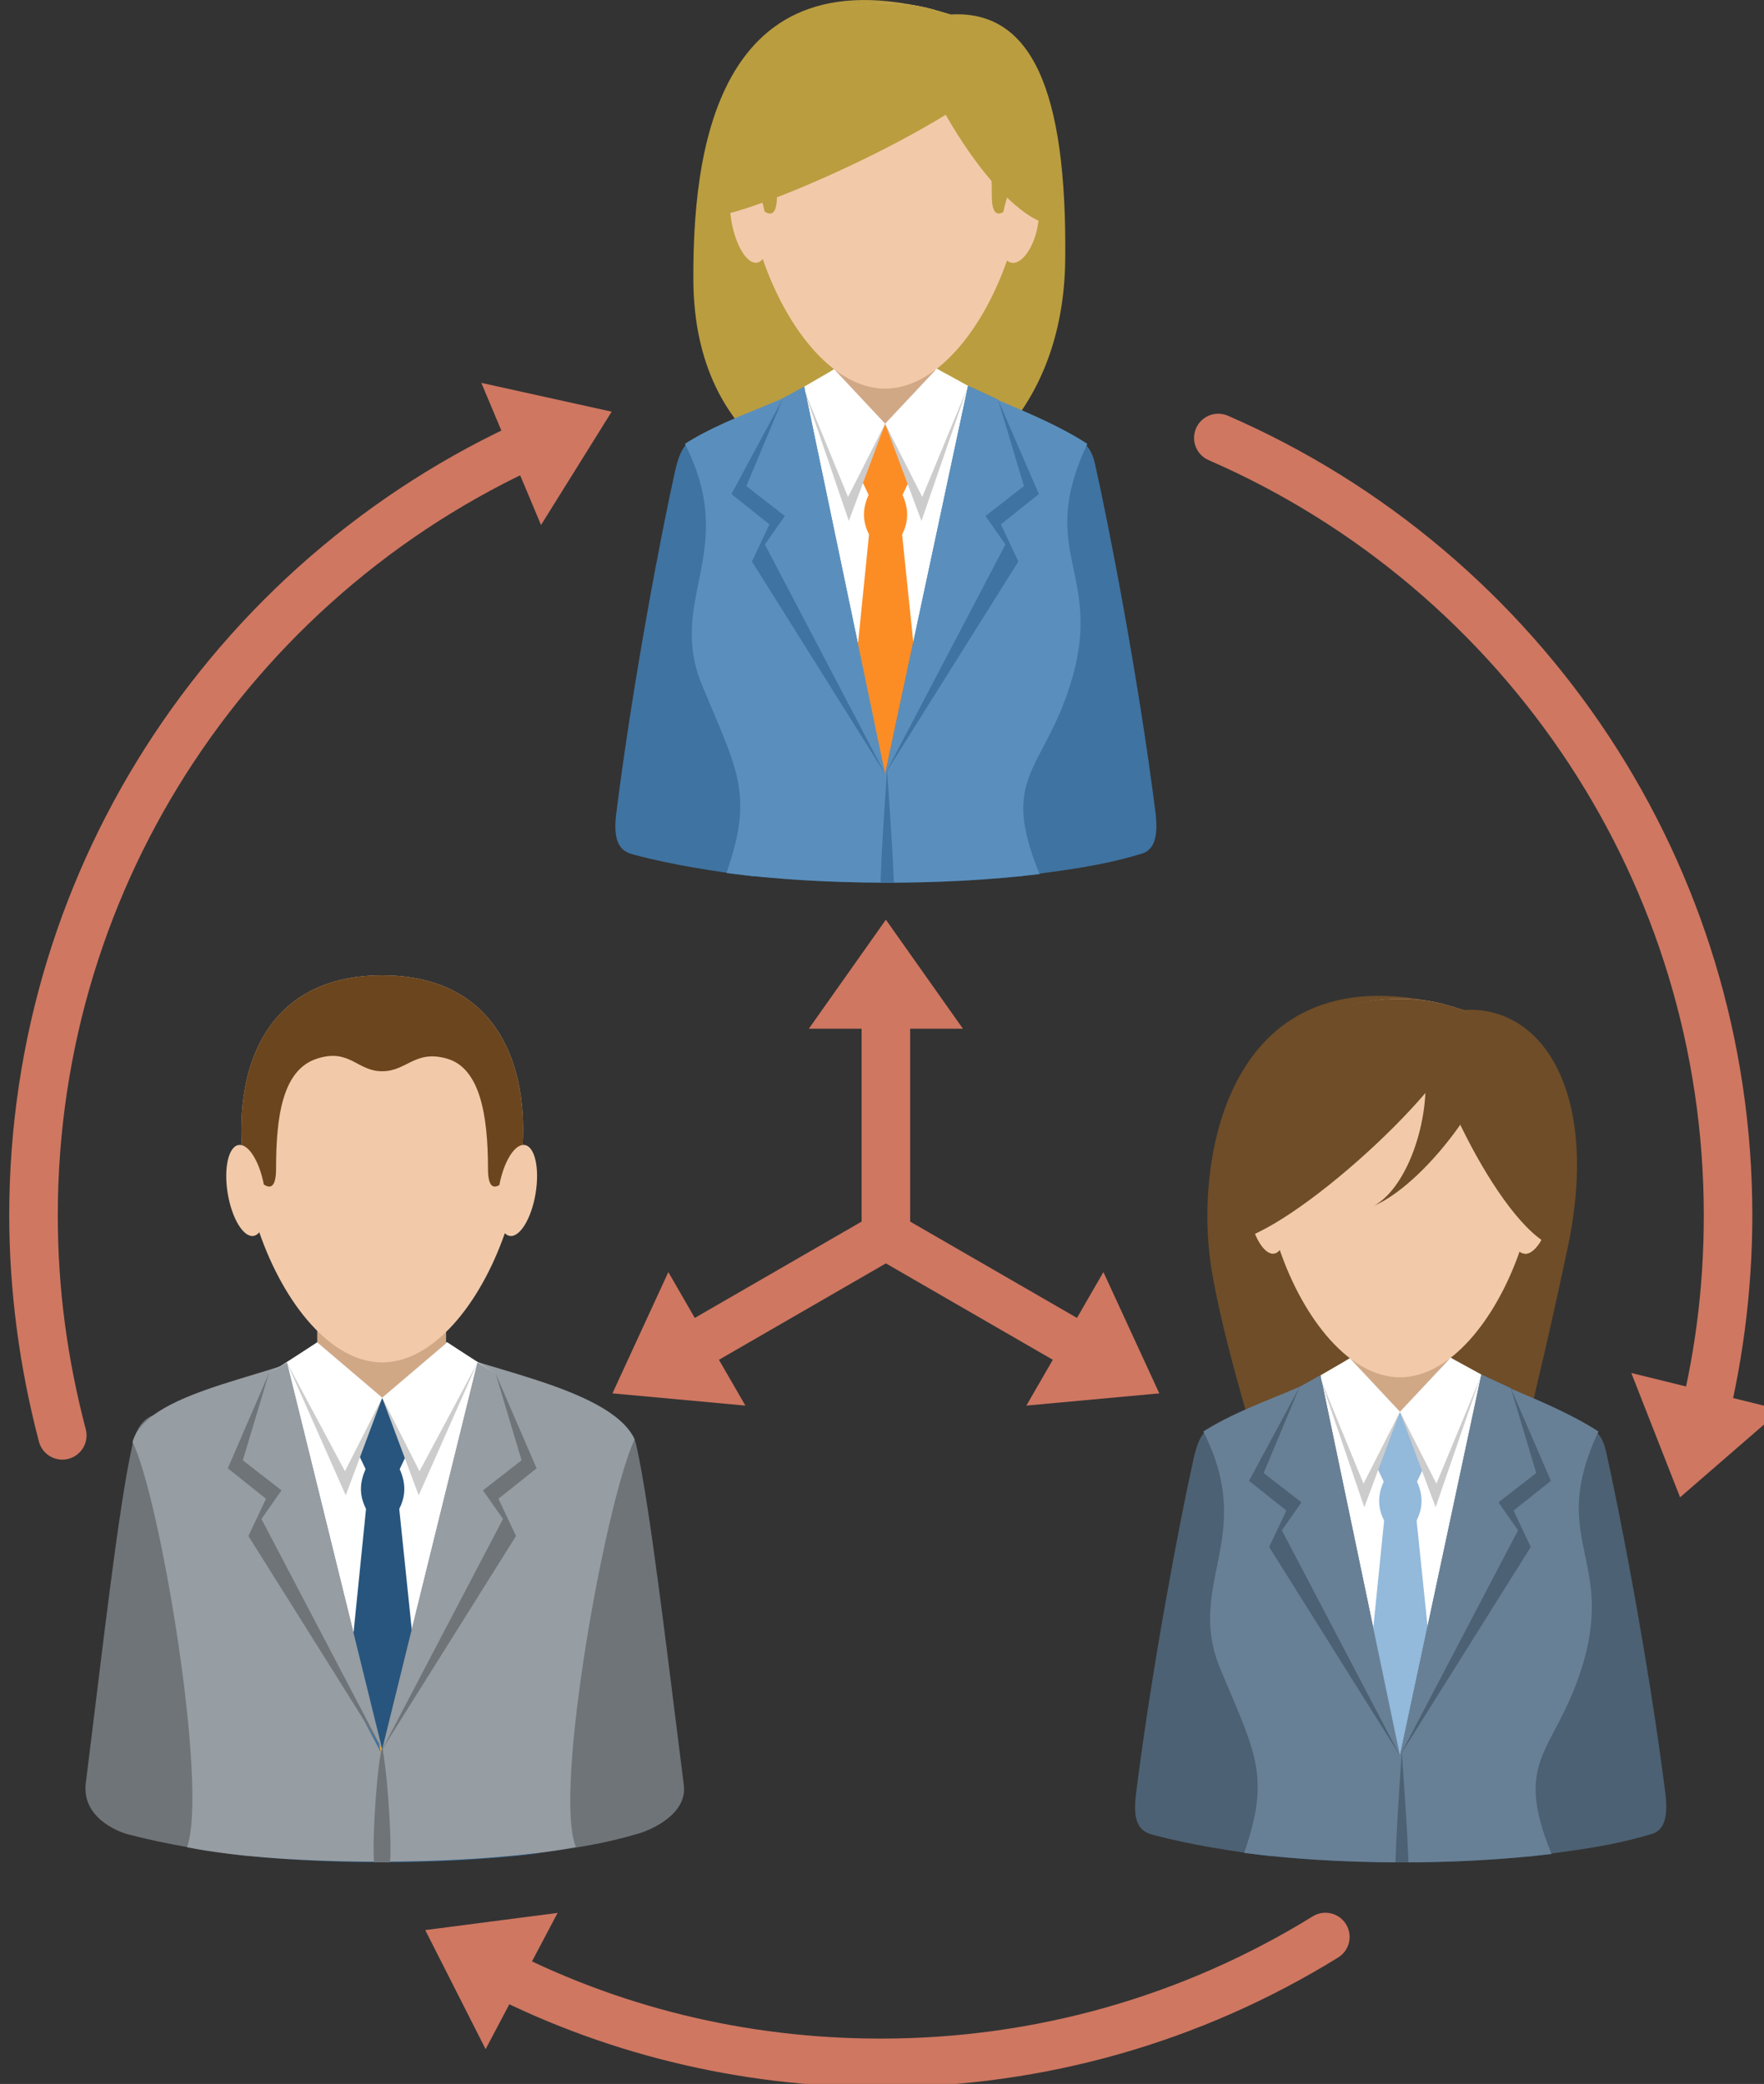 <?xml version="1.0" encoding="iso-8859-1"?>
<!-- Generator: Adobe Illustrator 17.0.0, SVG Export Plug-In . SVG Version: 6.00 Build 0)  -->
<!DOCTYPE svg PUBLIC "-//W3C//DTD SVG 1.1//EN" "http://www.w3.org/Graphics/SVG/1.1/DTD/svg11.dtd">
<svg version="1.1" id="Objects" xmlns="http://www.w3.org/2000/svg" xmlns:xlink="http://www.w3.org/1999/xlink" x="0px" y="0px"
	 width="160.215px" height="189.243px" viewBox="0 0 160.215 189.243" style="enable-background:new 0 0 160.215 189.243;"
	 xml:space="preserve">
<rect x="0" y="0" width="160.215" height="189.243" fill="#333333" stroke="none"/>
<g>
	<g>
		<path style="fill-rule:evenodd;clip-rule:evenodd;fill:#3F73A1;" d="M88.966,42.635c5.598-1.336,9.472-5.03,10.49-0.501
			c1.21,5.386,3.922,19.239,5.489,31.637c0.338,2.676-0.388,3.49-1.241,3.749c-3.813,1.155-7.088,1.514-11.31,2.083L88.95,42.659
			C88.95,42.648,88.959,42.636,88.966,42.635z"/>
		<path style="fill-rule:evenodd;clip-rule:evenodd;fill:#BA9D3F;" d="M96.749,23.568C96.582,39.003,85.582,45.124,80.38,45.124
			c-5.202,0-17.349-4.058-17.405-19.736c-0.038-10.54,1.555-30.711,23.384-24.076C93.677,0.907,96.916,8.134,96.749,23.568z"/>
		<path style="fill-rule:evenodd;clip-rule:evenodd;fill:#3F73A1;" d="M71.963,42.635c-7.071-1.688-9.424-5.38-10.658,0.174
			c-1.293,5.814-3.84,19.161-5.334,31.059c-0.385,3.049,0.658,3.504,1.685,3.771c3.661,0.95,6.816,1.417,10.878,1.965l3.443-36.944
			C71.979,42.648,71.97,42.635,71.963,42.635z"/>
		<path style="fill-rule:evenodd;clip-rule:evenodd;fill:#27557D;" d="M66.452,78.881l-0.184,0.434
			c8.711,1.103,19.425,1.121,28.162,0.059c-0.08-0.177-0.159-0.341-0.235-0.492H66.452z"/>
		<path style="fill-rule:evenodd;clip-rule:evenodd;fill:#5A8FBD;" d="M65.982,79.277c2.473-7.13,1.044-9.229-2.197-17
			c-3.302-7.924,3.401-12.163-1.581-21.971c4.415-2.831,10.119-3.977,13.554-6.775c1.628,1.433,2.789,1.76,4.636,1.76
			c1.847,0,3.067-0.375,4.694-1.808c2.541,2.069,9.05,3.812,13.669,6.823c-4.75,10.066,1.685,11.724-1.583,21.971
			c-2.495,7.823-6.384,8.257-2.755,17.097C85.587,80.447,74.74,80.415,65.982,79.277z"/>
		<polygon style="fill-rule:evenodd;clip-rule:evenodd;fill:#FFFFFF;" points="71.694,35.896 71.282,46.86 80.459,70.155 
			89.505,46.86 88.943,35.595 85.089,33.482 75.758,33.531 		"/>
		<rect x="75.76" y="29.701" style="fill-rule:evenodd;clip-rule:evenodd;fill:#D1A886;" width="9.166" height="9.495"/>
		<path style="fill-rule:evenodd;clip-rule:evenodd;fill:#F2CAA9;" d="M80.393,35.291c4.593,0,8.846-5.252,11.087-11.686
			c0.132,0.135,0.279,0.221,0.442,0.248c0.915,0.152,1.962-1.565,2.339-3.835c0.376-2.269-0.058-4.233-0.973-4.384
			c-0.063-0.011-0.13-0.012-0.195-0.004c0.448-7.973-2.857-15.339-12.7-15.339c-9.851,0-13.153,7.377-12.699,15.357
			c-0.101-0.025-0.199-0.031-0.299-0.015c-0.913,0.151-1.349,2.115-0.973,4.384c0.377,2.27,1.424,3.987,2.338,3.835
			c0.194-0.032,0.367-0.146,0.516-0.33C71.511,29.994,75.78,35.291,80.393,35.291z"/>
		<path style="fill-rule:evenodd;clip-rule:evenodd;fill:#FC8D25;" d="M81.914,45.065l0.639-1.35l-2.159-5.232l-2.123,5.148
			l0.678,1.434C79.936,45.065,80.925,45.065,81.914,45.065z"/>
		<polygon style="fill-rule:evenodd;clip-rule:evenodd;fill:#CCCCCC;" points="75.757,33.531 80.393,38.483 77.094,47.309 
			73.014,35.35 		"/>
		<polygon style="fill-rule:evenodd;clip-rule:evenodd;fill:#3F73A1;" points="73.045,35.111 80.393,70.278 68.294,50.986 
			69.884,47.618 66.43,44.865 71.118,36.172 		"/>
		<polygon style="fill-rule:evenodd;clip-rule:evenodd;fill:#CCCCCC;" points="85.089,33.483 80.393,38.483 83.693,47.309 
			87.831,35.302 		"/>
		<polygon style="fill-rule:evenodd;clip-rule:evenodd;fill:#FC8D25;" points="78.948,48.346 81.914,48.346 83.456,63.213 
			80.393,70.278 77.447,63.213 		"/>
		<polygon style="fill-rule:evenodd;clip-rule:evenodd;fill:#FFFFFF;" points="75.758,33.53 80.393,38.483 77.022,45.128 
			73.015,35.349 		"/>
		<polygon style="fill-rule:evenodd;clip-rule:evenodd;fill:#5A8FBD;" points="73.045,35.111 80.393,70.278 69.47,49.447 
			71.282,46.86 67.788,44.141 71.117,36.172 		"/>
		<polygon style="fill-rule:evenodd;clip-rule:evenodd;fill:#3F73A1;" points="87.922,35.036 80.393,70.278 92.493,50.986 
			90.904,47.618 94.356,44.865 90.649,36.298 		"/>
		<polygon style="fill-rule:evenodd;clip-rule:evenodd;fill:#5A8FBD;" points="87.922,35.036 80.393,70.278 91.317,49.447 
			89.505,46.86 92.998,44.141 90.649,36.298 		"/>
		<polygon style="fill-rule:evenodd;clip-rule:evenodd;fill:#FFFFFF;" points="85.089,33.481 80.393,38.483 83.764,45.128 
			87.831,35.301 		"/>
		<path style="fill-rule:evenodd;clip-rule:evenodd;fill:#FC8D25;" d="M78.948,44.82h2.966c0.663,1.374,0.611,2.576,0,3.75h-2.966
			C78.337,47.396,78.285,46.194,78.948,44.82z"/>
		<path style="fill-rule:evenodd;clip-rule:evenodd;fill:#3F73A1;" d="M79.976,80.153c0.078-2.581,0.273-5.649,0.589-10.25
			c0.314,4.602,0.524,7.671,0.619,10.251C80.781,80.156,80.379,80.155,79.976,80.153z"/>
		
			<ellipse transform="matrix(0.217 -0.976 0.976 0.217 52.549 106.38)" style="fill-rule:evenodd;clip-rule:evenodd;fill:#F2CAA9;" cx="92.574" cy="20.44" rx="3.468" ry="1.644"/>
		<path style="fill-rule:evenodd;clip-rule:evenodd;fill:#BA9D3F;" d="M93.274,15.63c0.458-7.973-2.909-15.339-12.932-15.339
			c-10.03,0-13.395,7.377-12.932,15.355c0.812,0.199,1.655,1.659,2.029,3.558c0.654,0.433,1.127,0.18,1.127-1.428
			c0-4.744,0.598-8.949,3.771-9.952c3.019-0.954,3.685,1.14,5.987,1.14c2.305,0,3.03-1.972,5.986-1.14
			c3.069,0.865,3.771,5.208,3.771,9.952c0,1.543,0.436,1.838,1.049,1.478C91.513,17.249,92.425,15.722,93.274,15.63z"/>
		<path style="fill-rule:evenodd;clip-rule:evenodd;fill:#BA9D3F;" d="M92.477,4.418C91.875,8.89,70.356,18.906,64.833,19.665
			C63.119-3.33,77.257,9.275,78.638,4.63C78.967,3.523,92.759,5.38,92.477,4.418z"/>
		<path style="fill-rule:evenodd;clip-rule:evenodd;fill:#BA9D3F;" d="M82.449,0.727c-0.358,4.499,7.033,17.565,12.27,19.477
			c1.976-16.459-2.298-15.542-5.218-16.877C88.452,2.847,81.971,1.608,82.449,0.727z"/>
	</g>
	<g>
		<path style="fill-rule:evenodd;clip-rule:evenodd;fill:#6F7478;" d="M43.249,131.248c5.652-1.348,13.522-4.546,14.55,0.024
			c1.221,5.435,2.728,18.317,4.308,30.832c0.34,2.699-3.119,4.097-3.98,4.357c-3.849,1.164-7.154,1.527-11.415,2.103l-3.477-37.292
			C43.234,131.261,43.245,131.25,43.249,131.248z"/>
		<path style="fill-rule:evenodd;clip-rule:evenodd;fill:#6F7478;" d="M26.088,131.248c-7.138-1.702-12.809-5.673-14.056-0.068
			c-1.304,5.869-2.732,18.726-4.239,30.733c-0.387,3.077,2.816,4.398,3.855,4.668c3.695,0.959,6.879,1.43,10.979,1.983l3.476-37.292
			C26.104,131.261,26.093,131.25,26.088,131.248z"/>
		<path style="fill-rule:evenodd;clip-rule:evenodd;fill:#27557D;" d="M20.525,167.835l-0.185,0.438
			c8.793,1.113,19.608,1.133,28.427,0.06c-0.081-0.179-0.16-0.345-0.237-0.497H20.525z"/>
		<path style="fill-rule:evenodd;clip-rule:evenodd;fill:#969DA3;" d="M16.993,167.746c1.949-5.624-2.501-31.952-4.961-36.794
			c1.398-4.97,14.419-6.069,17.886-8.893c1.644,1.446,2.816,1.776,4.68,1.776c1.864,0,3.096-0.377,4.739-1.824
			c2.564,2.09,16.005,3.72,18.304,8.69c-2.616,5.547-7.415,31.96-5.338,37.02C43.548,169.441,26.001,169.562,16.993,167.746z"/>
		<polygon style="fill-rule:evenodd;clip-rule:evenodd;fill:#FFFFFF;" points="25.816,124.447 25.4,135.512 34.663,159.026 
			43.795,135.512 43.226,124.142 39.338,122.009 29.919,122.058 		"/>
		<rect x="29.92" y="118.192" style="fill-rule:evenodd;clip-rule:evenodd;fill:#D1A886;" width="9.252" height="9.585"/>
		<path style="fill-rule:evenodd;clip-rule:evenodd;fill:#FCB024;" d="M36.132,133.702l0.646-1.362l-2.18-5.282l-2.144,5.196
			l0.685,1.448C34.137,133.702,35.134,133.702,36.132,133.702z"/>
		<polygon style="fill-rule:evenodd;clip-rule:evenodd;fill:#CCCCCC;" points="29.918,122.058 34.597,127.057 31.266,135.967 
			27.149,123.895 		"/>
		<polygon style="fill-rule:evenodd;clip-rule:evenodd;fill:#CCCCCC;" points="39.338,122.01 34.597,127.057 37.929,135.967 
			42.105,123.847 		"/>
		<polygon style="fill-rule:evenodd;clip-rule:evenodd;fill:#FCB024;" points="33.138,137.014 36.132,137.014 37.688,152.019 
			34.597,159.152 31.624,152.019 		"/>
		<polygon style="fill-rule:evenodd;clip-rule:evenodd;fill:#FFFFFF;" points="29.919,122.058 34.597,127.057 31.195,133.764 
			27.15,123.894 		"/>
		<polygon style="fill-rule:evenodd;clip-rule:evenodd;fill:#3F73A1;" points="27.179,123.653 34.597,159.152 23.571,138.124 
			25.4,135.512 21.874,132.768 25.234,124.724 		"/>
		<polygon style="fill-rule:evenodd;clip-rule:evenodd;fill:#3F73A1;" points="42.196,123.578 34.597,159.152 45.624,138.124 
			43.795,135.512 47.321,132.768 44.95,124.851 		"/>
		<polygon style="fill-rule:evenodd;clip-rule:evenodd;fill:#FFFFFF;" points="39.338,122.009 34.597,127.057 38.001,133.764 
			42.105,123.845 		"/>
		<path style="fill-rule:evenodd;clip-rule:evenodd;fill:#FCB024;" d="M33.138,133.454h2.993c0.669,1.388,0.617,2.6,0,3.784h-2.993
			C32.521,136.053,32.47,134.842,33.138,133.454z"/>
		<path style="fill-rule:evenodd;clip-rule:evenodd;fill:#27557D;" d="M34.177,169.119c0.079-2.605,0.275-5.702,0.594-10.346
			c0.318,4.645,0.529,7.742,0.625,10.346C34.989,169.122,34.583,169.122,34.177,169.119z"/>
		<polygon style="fill-rule:evenodd;clip-rule:evenodd;fill:#FFFFFF;" points="24.416,124.731 25.565,135.339 34.781,158.734 
			43.866,135.339 45.015,124.731 40.619,121.904 28.812,121.904 		"/>
		<rect x="28.812" y="118.106" style="fill-rule:evenodd;clip-rule:evenodd;fill:#D1A886;" width="11.704" height="9.536"/>
		<path style="fill-rule:evenodd;clip-rule:evenodd;fill:#F2CAA9;" d="M34.716,123.72c4.612,0,8.883-5.275,11.135-11.736
			c0.132,0.135,0.28,0.222,0.444,0.248c0.917,0.153,1.97-1.571,2.349-3.851c0.378-2.279-0.059-4.251-0.977-4.403
			c-0.064-0.011-0.13-0.013-0.196-0.004c0.449-8.008-2.869-15.403-12.755-15.403c-9.895,0-13.211,7.407-12.754,15.422
			c-0.102-0.026-0.201-0.031-0.3-0.015c-0.917,0.152-1.356,2.124-0.978,4.403c0.379,2.279,1.43,4.004,2.349,3.851
			c0.196-0.033,0.369-0.147,0.517-0.331C25.795,118.401,30.082,123.72,34.716,123.72z"/>
		<path style="fill-rule:evenodd;clip-rule:evenodd;fill:#6B451D;" d="M47.471,103.974c0.45-8.008-2.87-15.403-12.756-15.403
			c-9.895,0-13.212,7.407-12.756,15.421c0.801,0.199,1.634,1.665,2.002,3.572c0.645,0.434,1.113,0.181,1.113-1.434
			c0-4.766,0.588-8.988,3.718-9.996c2.979-0.958,3.633,1.146,5.905,1.146c2.272,0,2.989-1.981,5.905-1.146
			c3.027,0.869,3.719,5.23,3.719,9.996c0,1.55,0.43,1.846,1.034,1.482C45.734,105.599,46.634,104.068,47.471,103.974z"/>
		<path style="fill-rule:evenodd;clip-rule:evenodd;fill:#27557D;" d="M36.242,133.537l0.642-1.355l-2.168-5.256l-2.133,5.171
			l0.682,1.44C34.257,133.537,35.25,133.537,36.242,133.537z"/>
		<polygon style="fill-rule:evenodd;clip-rule:evenodd;fill:#CCCCCC;" points="28.812,121.904 34.716,126.926 31.401,135.79 
			26.057,123.731 		"/>
		<polygon style="fill-rule:evenodd;clip-rule:evenodd;fill:#6F7478;" points="26.057,123.731 34.716,158.858 22.563,139.482 
			24.16,136.1 20.692,133.337 24.416,124.731 		"/>
		<polygon style="fill-rule:evenodd;clip-rule:evenodd;fill:#CCCCCC;" points="40.619,121.904 34.716,126.926 38.029,135.79 
			43.373,123.731 		"/>
		<polygon style="fill-rule:evenodd;clip-rule:evenodd;fill:#27557D;" points="33.264,136.833 36.242,136.833 37.79,151.762 
			34.716,158.858 31.757,151.762 		"/>
		<polygon style="fill-rule:evenodd;clip-rule:evenodd;fill:#FFFFFF;" points="28.812,121.904 34.716,126.926 31.33,133.6 
			26.057,123.731 		"/>
		<polygon style="fill-rule:evenodd;clip-rule:evenodd;fill:#969DA3;" points="26.057,123.731 34.716,158.858 23.745,137.937 
			25.565,135.339 22.055,132.609 24.416,124.731 		"/>
		<polygon style="fill-rule:evenodd;clip-rule:evenodd;fill:#6F7478;" points="43.373,123.731 34.716,158.858 46.867,139.482 
			45.27,136.1 48.738,133.337 45.015,124.731 		"/>
		<polygon style="fill-rule:evenodd;clip-rule:evenodd;fill:#969DA3;" points="43.373,123.731 34.716,158.858 45.685,137.937 
			43.866,135.339 47.374,132.609 45.015,124.731 		"/>
		<polygon style="fill-rule:evenodd;clip-rule:evenodd;fill:#FFFFFF;" points="40.619,121.904 34.716,126.926 38.101,133.6 
			43.373,123.731 		"/>
		<path style="fill-rule:evenodd;clip-rule:evenodd;fill:#27557D;" d="M33.264,133.291h2.978c0.666,1.38,0.614,2.586,0,3.766h-2.978
			C32.65,135.877,32.597,134.671,33.264,133.291z"/>
		<path style="fill-rule:evenodd;clip-rule:evenodd;fill:#6F7478;" d="M33.968,169.119c0.487,0.003,0.976,0.005,1.464,0.002
			c0.179-2.52-0.361-9.235-0.732-10.345C34.328,159.665,33.79,166.467,33.968,169.119z"/>
	</g>
	<g>
		<path style="fill-rule:evenodd;clip-rule:evenodd;fill:#4C6173;" d="M135.567,132.282c5.496-1.312,9.3-4.938,10.299-0.491
			c1.189,5.288,3.852,18.89,5.391,31.062c0.332,2.627-0.381,3.428-1.219,3.682c-3.744,1.133-6.96,1.485-11.104,2.045l-3.382-36.275
			C135.552,132.295,135.56,132.284,135.567,132.282z"/>
		<path style="fill-rule:evenodd;clip-rule:evenodd;fill:#6E4D28;" d="M142.388,113.288c-3.389,16.048-10.143,44.646-15.251,44.646
			c-5.107,0-15.123-30.74-17.09-42.585c-1.696-10.21,1.527-30.155,22.96-23.641C140.193,91.311,145.331,99.358,142.388,113.288z"/>
		<path style="fill-rule:evenodd;clip-rule:evenodd;fill:#4C6173;" d="M118.874,132.282c-6.944-1.656-9.254-5.281-10.466,0.172
			c-1.27,5.708-3.77,18.812-5.237,30.493c-0.377,2.994,0.646,3.441,1.656,3.703c3.594,0.933,6.692,1.391,10.68,1.93l3.381-36.275
			C118.889,132.295,118.879,132.283,118.874,132.282z"/>
		<path style="fill-rule:evenodd;clip-rule:evenodd;fill:#27557D;" d="M113.463,167.87l-0.181,0.426
			c8.553,1.083,19.072,1.101,27.651,0.058c-0.08-0.173-0.157-0.335-0.231-0.483H113.463z"/>
		<path style="fill-rule:evenodd;clip-rule:evenodd;fill:#688096;" d="M113.001,168.259c2.428-7.001,1.025-9.061-2.156-16.691
			c-3.243-7.78,3.339-11.943-1.554-21.572c4.335-2.78,9.936-3.905,13.308-6.653c1.6,1.407,2.739,1.729,4.553,1.729
			c1.812,0,3.011-0.367,4.609-1.775c2.494,2.033,8.884,3.744,13.42,6.7c-4.664,9.884,1.653,11.511-1.554,21.572
			c-2.45,7.682-6.268,8.107-2.706,16.786C132.251,169.408,121.599,169.377,113.001,168.259z"/>
		<polygon style="fill-rule:evenodd;clip-rule:evenodd;fill:#FFFFFF;" points="118.61,125.666 118.204,136.429 127.215,159.302 
			136.097,136.429 135.545,125.37 131.762,123.296 122.599,123.343 		"/>
		<rect x="122.601" y="119.583" style="fill-rule:evenodd;clip-rule:evenodd;fill:#D1A886;" width="8.999" height="9.322"/>
		<path style="fill-rule:evenodd;clip-rule:evenodd;fill:#F2CAA9;" d="M127.151,125.071c4.51,0,8.684-5.156,10.885-11.475
			c0.13,0.133,0.274,0.217,0.435,0.244c0.898,0.148,1.926-1.537,2.297-3.766c0.369-2.229-0.058-4.156-0.955-4.305
			c-0.062-0.01-0.127-0.011-0.192-0.004c0.44-7.827-2.805-15.06-12.469-15.06c-9.673,0-12.915,7.242-12.47,15.078
			c-0.098-0.025-0.196-0.03-0.293-0.015c-0.897,0.148-1.323,2.076-0.955,4.305c0.371,2.229,1.398,3.914,2.296,3.766
			c0.19-0.032,0.36-0.145,0.506-0.324C118.429,119.87,122.622,125.071,127.151,125.071z"/>
		<path style="fill-rule:evenodd;clip-rule:evenodd;fill:#93B9DB;" d="M128.643,134.668l0.627-1.324l-2.119-5.138l-2.086,5.055
			l0.666,1.407C126.701,134.668,127.673,134.668,128.643,134.668z"/>
		<polygon style="fill-rule:evenodd;clip-rule:evenodd;fill:#CCCCCC;" points="122.598,123.343 127.151,128.206 123.911,136.871 
			119.905,125.129 		"/>
		<polygon style="fill-rule:evenodd;clip-rule:evenodd;fill:#4C6173;" points="119.934,124.894 127.151,159.425 115.27,140.48 
			116.832,137.175 113.442,134.472 118.044,125.935 		"/>
		<polygon style="fill-rule:evenodd;clip-rule:evenodd;fill:#CCCCCC;" points="131.762,123.296 127.151,128.206 130.39,136.871 
			134.454,125.083 		"/>
		<polygon style="fill-rule:evenodd;clip-rule:evenodd;fill:#93B9DB;" points="125.731,137.889 128.643,137.889 130.157,152.486 
			127.151,159.425 124.258,152.486 		"/>
		<polygon style="fill-rule:evenodd;clip-rule:evenodd;fill:#FFFFFF;" points="122.599,123.343 127.151,128.206 123.842,134.729 
			119.906,125.129 		"/>
		<polygon style="fill-rule:evenodd;clip-rule:evenodd;fill:#688096;" points="119.934,124.894 127.151,159.425 116.426,138.97 
			118.204,136.429 114.774,133.761 118.043,125.935 		"/>
		<polygon style="fill-rule:evenodd;clip-rule:evenodd;fill:#4C6173;" points="134.543,124.821 127.151,159.425 139.03,140.48 
			137.471,137.175 140.86,134.472 137.221,126.059 		"/>
		<polygon style="fill-rule:evenodd;clip-rule:evenodd;fill:#688096;" points="134.543,124.821 127.151,159.425 137.876,138.97 
			136.097,136.429 139.527,133.761 137.221,126.059 		"/>
		<polygon style="fill-rule:evenodd;clip-rule:evenodd;fill:#FFFFFF;" points="131.762,123.296 127.151,128.206 130.461,134.729 
			134.454,125.082 		"/>
		<path style="fill-rule:evenodd;clip-rule:evenodd;fill:#93B9DB;" d="M125.731,134.427h2.912c0.65,1.35,0.6,2.529,0,3.681h-2.912
			C125.132,136.957,125.081,135.777,125.731,134.427z"/>
		<path style="fill-rule:evenodd;clip-rule:evenodd;fill:#4C6173;" d="M126.741,169.119c0.077-2.534,0.268-5.546,0.577-10.064
			c0.31,4.518,0.517,7.531,0.608,10.064C127.532,169.122,127.137,169.122,126.741,169.119z"/>
		
			<ellipse transform="matrix(0.217 -0.976 0.976 0.217 1.055 222.296)" style="fill-rule:evenodd;clip-rule:evenodd;fill:#F2CAA9;" cx="139.11" cy="110.49" rx="3.405" ry="1.615"/>
		<path style="fill-rule:evenodd;clip-rule:evenodd;fill:#6E4D28;" d="M139.798,105.766c0.449-7.827-2.856-15.06-12.697-15.06
			c-9.848,0-13.15,7.242-12.697,15.076c0.797,0.196,1.627,1.629,1.993,3.494c0.642,0.424,1.106,0.176,1.106-1.402
			c0-4.658,0.587-8.787,3.703-9.772c2.963-0.937,3.616,1.119,5.878,1.119c2.262,0,2.975-1.937,5.878-1.119
			c3.014,0.85,3.701,5.114,3.701,9.772c0,1.515,0.428,1.804,1.03,1.45C138.068,107.356,138.964,105.858,139.798,105.766z"/>
		<path style="fill-rule:evenodd;clip-rule:evenodd;fill:#6E4D28;" d="M136.076,93.356c0.627,4.387-6.268,13.946-11.282,16.142
			c3.201-1.777,5.304-8.383,4.531-13.163C129.143,95.215,136.599,94.191,136.076,93.356z"/>
		<path style="fill-rule:evenodd;clip-rule:evenodd;fill:#6E4D28;" d="M132.735,93.939c-0.592,4.392-15.439,18.048-20.862,18.793
			c-1.683-22.578,12.198-13.203,13.555-17.766C125.751,93.879,133.011,94.884,132.735,93.939z"/>
		<path style="fill-rule:evenodd;clip-rule:evenodd;fill:#6E4D28;" d="M129.17,91.134c-0.353,4.418,6.904,20.25,12.046,22.127
			c1.939-16.16-2.256-18.262-5.123-19.574C135.062,93.217,128.7,92.001,129.17,91.134z"/>
	</g>
	<polygon style="fill-rule:evenodd;clip-rule:evenodd;fill:#CF7761;" points="55.555,37.384 49.139,47.673 43.717,34.768 	"/>
	<polygon style="fill-rule:evenodd;clip-rule:evenodd;fill:#CF7761;" points="152.593,135.968 148.163,124.68 161.755,128.026 	"/>
	<polygon style="fill-rule:evenodd;clip-rule:evenodd;fill:#CF7761;" points="38.622,175.269 50.645,173.708 44.106,186.083 	"/>
	<path style="fill:#CF7761;" d="M82.664,112.192c0,1.218-0.987,2.205-2.204,2.205c-1.218,0-2.205-0.987-2.205-2.205V87.994
		c0-1.218,0.987-2.205,2.205-2.205c1.217,0,2.204,0.987,2.204,2.205V112.192z"/>
	<path style="fill:#CF7761;" d="M79.366,114.095c-1.051-0.604-1.413-1.945-0.81-2.996c0.604-1.051,1.945-1.413,2.996-0.81
		l20.957,12.1c1.051,0.604,1.413,1.945,0.81,2.996c-0.604,1.051-1.945,1.413-2.997,0.81L79.366,114.095z"/>
	<path style="fill:#CF7761;" d="M79.366,110.29c1.051-0.604,2.393-0.241,2.996,0.81c0.604,1.051,0.241,2.393-0.81,2.996
		l-20.957,12.1c-1.051,0.604-2.393,0.241-2.996-0.81c-0.604-1.051-0.241-2.393,0.81-2.996L79.366,110.29z"/>
	<path style="fill:#CF7761;" d="M109.769,41.783c-1.112-0.485-1.621-1.78-1.136-2.894c0.484-1.112,1.78-1.621,2.893-1.137
		c14.232,6.188,26.291,16.433,34.711,29.273c8.168,12.454,12.918,27.35,12.918,43.35c0,3.497-0.234,6.979-0.688,10.429
		c-0.461,3.503-1.144,6.91-2.032,10.208c-0.313,1.175-1.52,1.872-2.695,1.559c-1.174-0.314-1.872-1.521-1.559-2.695
		c0.852-3.16,1.5-6.379,1.929-9.64c0.421-3.188,0.637-6.479,0.637-9.86c0-15.116-4.484-29.182-12.194-40.938
		C134.596,57.302,123.207,47.624,109.769,41.783L109.769,41.783z M119.23,174.022c1.032-0.637,2.385-0.317,3.022,0.715
		c0.637,1.032,0.317,2.386-0.715,3.022c-6.144,3.796-12.84,6.775-19.936,8.783c-6.876,1.947-14.125,2.99-21.604,2.99
		c-6.503,0-12.848-0.783-18.933-2.272c-6.227-1.522-12.154-3.781-17.681-6.692c-1.074-0.565-1.487-1.895-0.921-2.971
		c0.565-1.074,1.896-1.487,2.971-0.921c5.222,2.75,10.811,4.882,16.664,6.313c5.716,1.398,11.713,2.134,17.899,2.134
		c7.088,0,13.936-0.982,20.416-2.817C107.123,180.407,113.442,177.597,119.23,174.022L119.23,174.022z M7.789,129.789
		c0.309,1.174-0.393,2.377-1.567,2.686c-1.175,0.31-2.378-0.392-2.687-1.566c-0.873-3.326-1.555-6.748-2.014-10.253
		c-0.445-3.401-0.682-6.834-0.682-10.28c0-16.107,4.817-31.097,13.09-43.606c8.525-12.89,20.722-23.14,35.101-29.258
		c1.118-0.476,2.409,0.045,2.885,1.162c0.476,1.117-0.045,2.409-1.162,2.885c-13.58,5.778-25.102,15.461-33.155,27.64
		C9.794,80.999,5.249,95.153,5.249,110.375c0,3.331,0.218,6.57,0.629,9.712C6.309,123.379,6.956,126.617,7.789,129.789z"/>
	<polygon style="fill-rule:evenodd;clip-rule:evenodd;fill:#CF7761;" points="80.46,83.517 87.458,93.418 73.461,93.418 	"/>
	<polygon style="fill-rule:evenodd;clip-rule:evenodd;fill:#CF7761;" points="105.293,126.53 93.219,127.641 100.218,115.518 	"/>
	<polygon style="fill-rule:evenodd;clip-rule:evenodd;fill:#CF7761;" points="55.626,126.53 60.701,115.518 67.699,127.641 	"/>
</g>
</svg>
